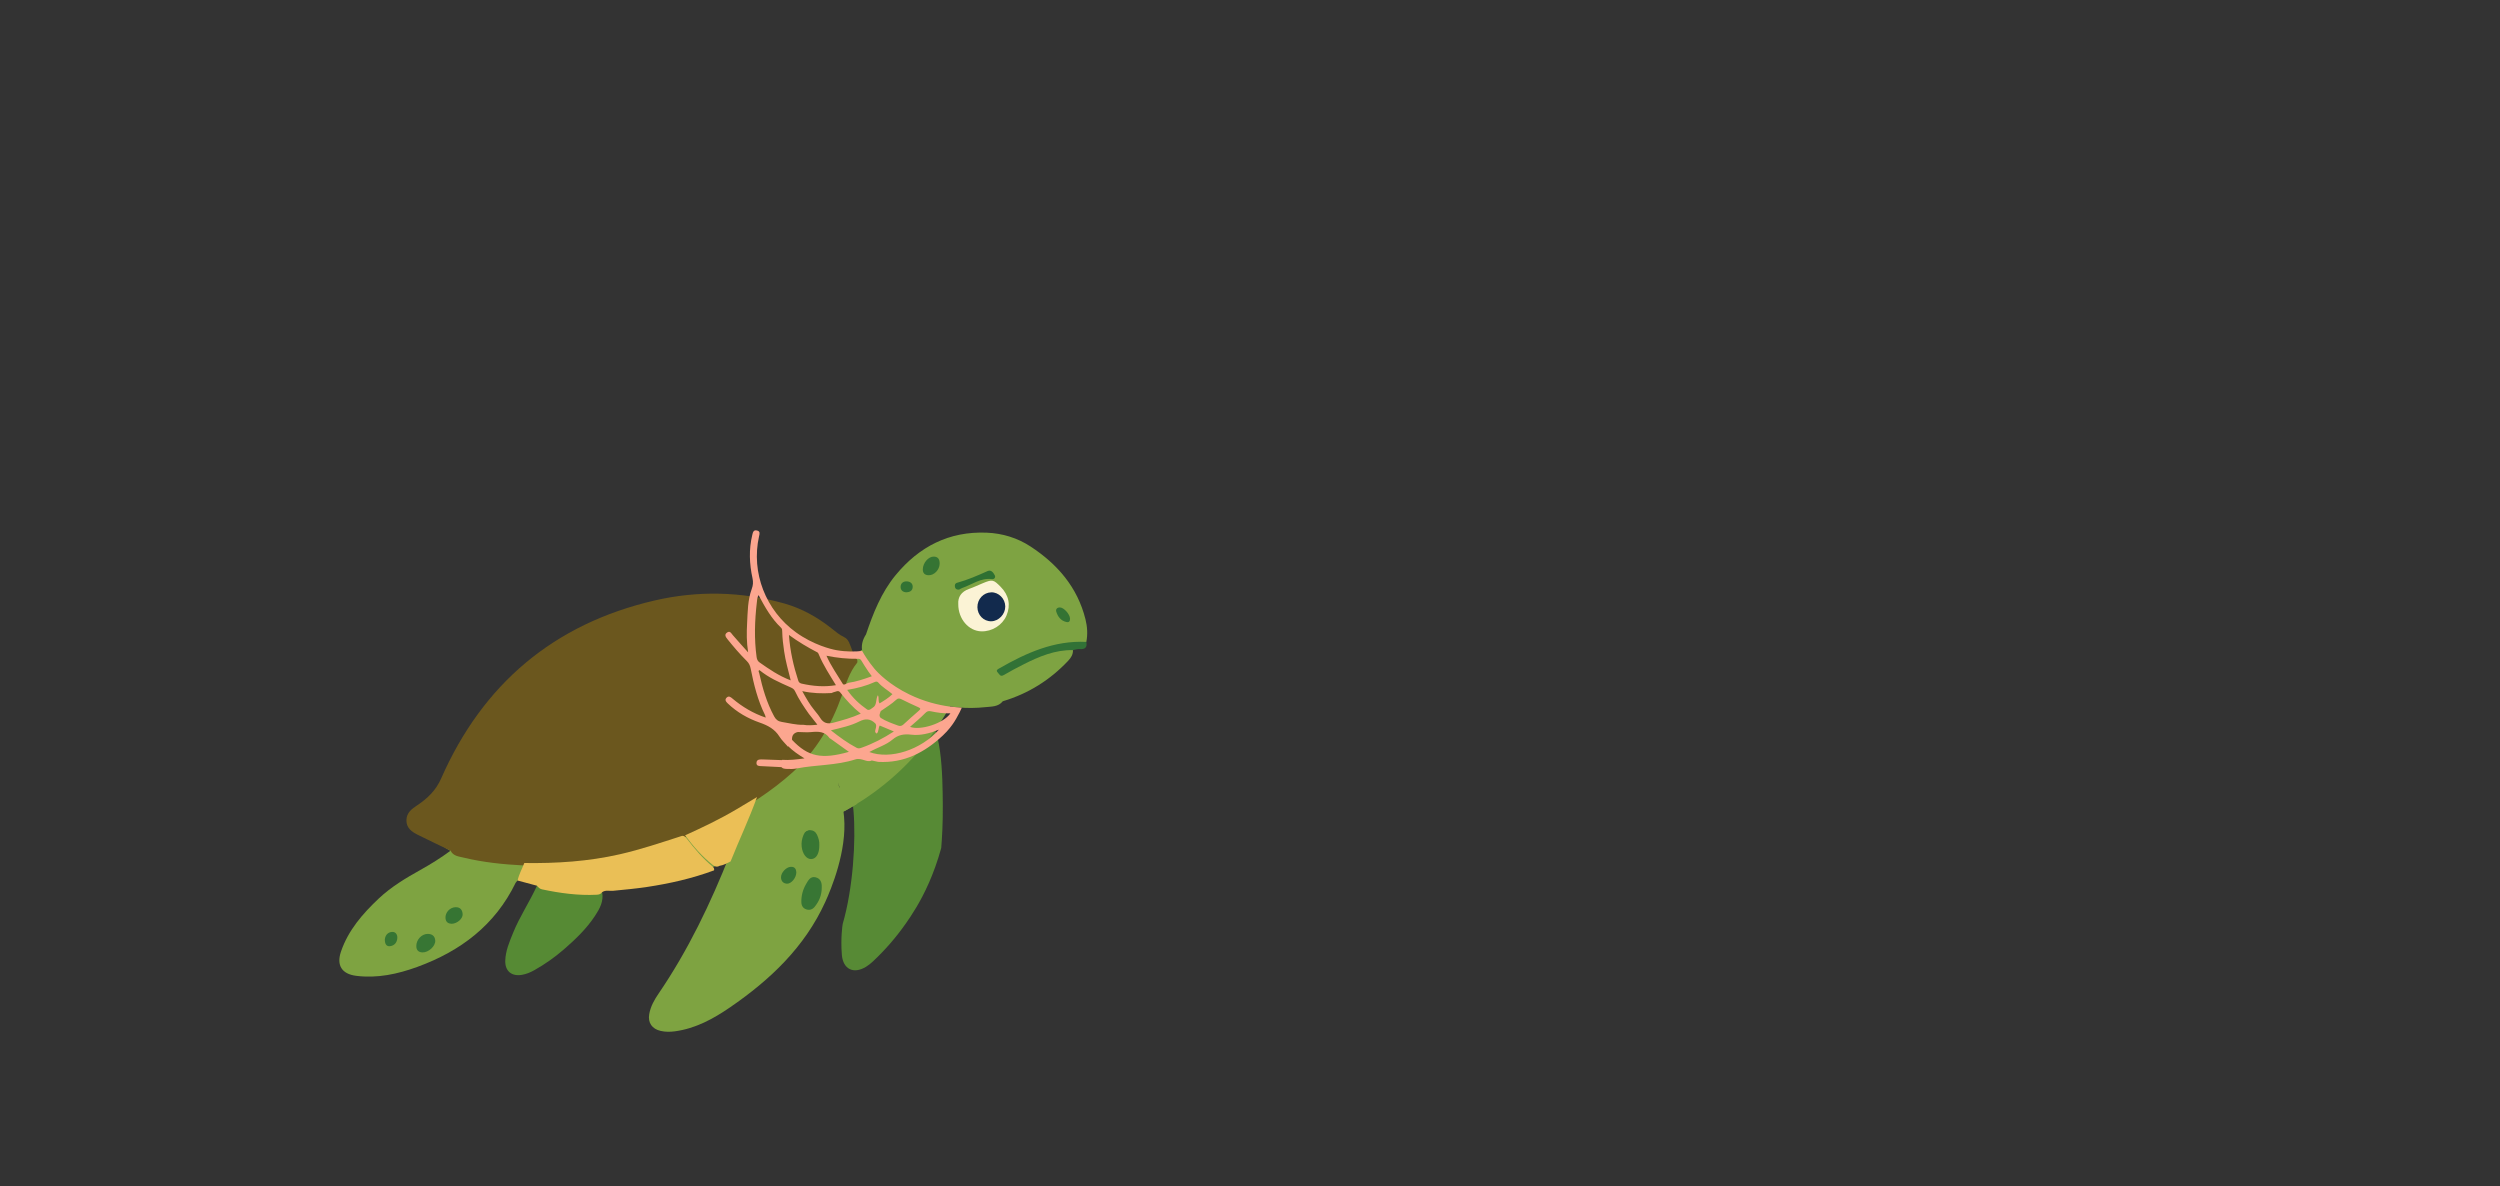 <?xml version="1.0" encoding="UTF-8"?><svg id="Layer_2" xmlns="http://www.w3.org/2000/svg" viewBox="0 0 3365.59 1596.6"><rect x="0" y="0" width="3365.59" height="1596.6" fill="#333333" stroke="none"/><g id="turtle"><path id="leg-front-left" d="M1143.41,1055.59c.51-76.39,9.5-97.1,18.97-99.01,3.78-.76,5.8,1.84,20.41,4.27,12.41,2.06,22.26,2.07,30.28,2.05,22.93-.08,23.31-3.42,28.96-1.71,26.38,8.02,26.91,83.63,27.2,123.21.17,23.72-.99,43.43-2.11,57.2-9.92,36.25-23.3,62.68-33.42,79.73-5.58,9.39-10.54,16.59-14.09,21.67-13.03,18.63-27.89,35.81-44.53,51.37-2.88,2.69-6.02,5.23-9.39,7.26-16.74,10.09-30.8,3.14-32.37-16.34-1.8-22.41.91-40.61,1.2-41.59,13.81-47.6,17.94-111.7,14.49-152.19-1.35-15.82-3.88-28.46-5.59-35.93h0Z" fill="#578a35"/><path id="leg-back-left" d="M722.89,1192.38c49.61-80.55,83.17,8.76,87.7,8.69,2.4,12.33-3.32,22.39-9.62,31.96-11.3,17.16-26.03,31.32-41.45,44.72-12.42,10.79-25.83,20.28-40.19,28.35-5.2,2.92-10.69,5.23-16.62,6.26-13.89,2.41-22.92-4.97-22.51-19.07.38-13.24,5.61-25.29,10.49-37.37,8.93-22.1,22.39-41.89,32.2-63.53h0Z" fill="#568a34"/><g id="leg-front-right"><path id="leg" d="M1066.71,1024.94c-15.1,14.25-32.23,25.87-48.45,38.67h0c-3.13,2.88-6.1,6.11-7.55,10.01-8.36,22.46-18.83,44.02-27.65,66.27-1.34,3.37-2.87,6.88-.41,10.46-25.9,65.56-56.2,128.85-96.04,187.27-5.8,8.5-10.82,17.38-12.6,27.67-2.01,11.62,3.78,19.88,15.3,22.55,6.48,1.51,12.94,1.43,19.46.54,27.78-3.8,51.55-16.81,74.19-32.35,53.92-37.02,100.28-80.95,127.96-141.6,8.09-17.72,29.43-68.72,25.39-114.74-.77-8.78-2.84-20.75-4.68-30.33l-57.22-52.09c-2.5,2.6-5.05,5.17-7.71,7.67Z" fill="#7ea341"/><path id="front-spot1" d="M1072.05,1174.16c.14,7.59-7,15.99-12.84,15.49-4.8-.42-7.6-3.35-7.78-8.42-.22-6.33,6.91-14.04,13.2-14.29,5.74-.23,7.12,3.44,7.42,7.23h0Z" fill="#367433"/><path id="front-spot3" d="M1106.27,1194.42c.11,10.94-3.68,19.02-9.45,26.26-2.9,3.63-6.96,5.06-11.4,3.54-4.44-1.52-6.5-4.92-6.61-9.79-.19-8.75,2.04-16.85,6.37-24.29,2.8-4.8,5.76-10.77,12.71-9.12,7.46,1.77,8.58,8.15,8.37,13.39h.01Z" fill="#387634"/><path id="front-spot2" d="M1102.99,1137.47c.18,11.82-4.13,18.9-11.03,19.04-6.25.13-11.6-6.83-12.71-16.66-.61-5.44.33-10.68,2.41-15.71,1.62-3.91,4.1-6.75,8.81-6.59,4.35.15,7.44,2.18,9.37,6.1,2.28,4.65,3.38,9.54,3.15,13.82h0Z" fill="#387633"/></g><g id="leg-back-right"><path id="leg2" d="M606.57,1145.23c72.67-49.56,91.76-25.48,99.26,16.59,2.06,9.78-2.14,17.18-8.97,23.57-.92,1.04-2.14,1.93-2.73,3.14-27.62,56.91-74.09,91.9-132.19,113.1-26.59,9.7-53.98,15.68-82.52,12.05-19.27-2.45-26.66-14.15-20.39-32.57,9.77-28.74,29.14-50.96,50.75-71.38,16.62-15.7,36.1-27.39,55.95-38.45,14.14-7.87,27.82-16.43,40.84-26.05h0Z" fill="#7ea341"/><path id="back-spot3" d="M608.08,1243.64c-4.09-.13-7.95-1.8-8.35-7.62-.52-7.53,5.91-14.5,13.46-14.72,6.55-.19,9.33,3.75,9.64,9.49.32,5.89-7.32,12.66-14.76,12.85h0Z" fill="#367533"/><path id="back-spot2" d="M560.47,1273.63c-.2-8.37,7.09-16.32,15.2-16.39,5.98-.05,9.88,2.9,10.28,8.95.5,7.42-8.96,16.16-17.11,15.98-5.32-.12-8.41-2.93-8.37-8.54h0Z" fill="#377634"/><path id="back-spot1" d="M518.07,1264.6c.48-4.75,3.36-9.45,9.44-10.02,5.01-.47,7.72,3.48,7.38,8.42-.42,6.09-4.17,10.25-10.08,10.81-4.75.45-6.81-3.3-6.74-9.21h0Z" fill="#367533"/></g><path d="M1131.64,1069.36l.7.64c-2.19-9.88-3.78-16.72-3.98-16.67,0,0,1.53,6.94,3.28,16.03Z" fill="none"/><path d="M1137.07,1091.75c3.79-2.07,7.72-4.31,11.77-6.72l-16.51-15.03c1.4,6.34,3.05,13.92,4.73,21.75Z" fill="#7ea341"/><path d="M1219.1,922.25c-18.47-8.37-27.3-15.09-32.02-19.02-12.55-10.45-20.55-21.62-25.37-29.56-4.45,3.2-10.95,8.51-17.09,16.43-12.33,15.91-14.57,32.44-16.85,38.91-11.73,33.32-29,62.98-53.35,88.26l57.22,52.09c-1.74-9.09-3.28-16.03-3.28-16.03.2-.05,1.79,6.79,3.98,16.67l16.51,15.03c17.88-10.65,38.09-24.78,58.52-43.44,38.88-35.51,62.62-72.92,76.61-99.67-28.49-4.87-50.28-13.06-64.87-19.67Z" fill="#7ea341"/><path d="M1027.14,967.8c-23.84-20.78-44.86-39.26-67.17-70.12-23.97-33.16-35.71-62.85-41.83-83.03-13.93,1.33-34.78,4.48-56.75,12.96-44.13,17.04-62.88,46-73.81,55.84-19.02,17.13-39.35,32.79-61.09,46.88-.4,3.61-1.94,7.11-4.5,9.69-.87.88-1.73,1.78-2.59,2.67-.15,2.18-.74,4.42-1.87,6.63-10.17,19.92-27.01,34.89-44.04,48.93-1.72,2.29-3.43,4.6-5.13,6.91-13.03,17.68-26.74,38.79-45.51,51.48-162.12,43.96,54.76,128.37,82.73,124.81,0,0,1.38.57,2.03.94,1.04.59,2.06,1.22,3.07,1.86,11.77,3.03,23.05,7.7,34.9,10.46,3.55.83,6.35,2.9,8.32,5.6,43.62-1.53,94.12-6.69,149.29-18.77,107.33-23.5,191.83-64.32,250.79-99.43-54.59-50.71-97.49-88.74-126.84-114.31Z" fill="#7ea341"/><path d="M606.57,1145.23c-14.52-7.01-29.09-13.93-43.54-21.08-8.38-4.15-16.11-9.26-15.88-20.07.22-9.91,6.9-14.9,14.68-20.08,13.64-9.09,24.98-19.88,32.1-36.07,55.92-127.15,151.67-208.02,287.07-239.47,58.11-13.5,117.2-12.35,175.19,4.07,23.18,6.56,43.95,18.22,62.82,33.12,5.57,4.39,10.83,8.98,17.38,12.06,6.49,3.05,7.71,10.15,10.2,16.04,1.75,4.13,2.25,8.81,5.59,12.21,2.18,1.56,2.38,3.73,1.87,6.1-10.73,12.97-15.28,28.96-20.72,44.33-13.87,39.17-34.28,74.01-65.13,102.26-14.87,13.62-30.96,25.71-47.74,36.89-10.73,6.74-21.18,13.88-32.3,20.04-21.25,11.78-42.45,23.58-65.66,31.2-2.29.39-4.04,1.94-6.11,2.83-35.78,12.03-71.57,24.01-109.1,29.46-33.72,4.89-67.58,7.82-101.71,6.07-27.55-1.38-54.96-4.14-81.81-10.65-6.27-1.52-13.71-2.06-17.18-9.28l-.02.02Z" fill="#6b571e"/><path d="M1165.81,854.14c9.63-28.54,20.58-56.47,40.04-80.04,31.68-38.36,71.92-59.01,122.33-57,21.28.85,41.47,6.98,59.33,18.71,36.22,23.79,63.13,54.94,73.83,97.99,2.47,9.93,3.11,20.15,1.13,30.35-5.42,4.89-12.51,3.56-18.68,4.04-27.09,2.12-51.96,10.67-75.55,23.62-6.53,3.58-13.89,5.82-20.49,12.15,5,.2,7.71-1.97,10.54-3.45,21.59-11.27,42.97-23.13,67.34-27.37,6.21-1.08,13.23-4.29,18.86,2.07.16,5.75-2.49,10.12-6.34,14.22-24.52,26.08-53.83,44.38-88.14,54.63-6.04,7.68-15.33,7.05-23.36,7.92-50.49,5.48-95.59-9.77-137-37.57-8.48-5.69-15.68-13.21-21.6-21.53-8.71-12.23-11.01-25.29-2.25-38.75h.01Z" fill="#7ea342"/><path d="M696.86,1185.39c1.67-8.36,6.02-15.7,8.97-23.57,43.29.63,86.26-2.1,128.6-11.77,27.97-6.39,55.13-15.55,82.39-24.34,3.79-1.5,6.04,1.12,7.87,3.48,10.4,13.49,21.33,26.45,34.56,37.32,1.51,1.24,2.75,2.94,1.98,5.21-29.22,10.84-59.45,17.7-90.18,22.33-15.08,2.27-30.31,3.65-45.5,5.14-5.01.49-10.29-1.36-14.96,1.88-1.73,2.65-4.37,3.31-7.3,3.45-24.93,1.24-49.41-2.09-73.7-7.27-2.89-.62-4.94-2.59-6.69-4.87-8.68-2.33-17.35-4.66-26.03-6.99h0Z" fill="#eabf56"/><path d="M1019.13,1072.99c-10.53,29.46-24.01,57.71-35.6,86.74-4.82,2.24-9.39,5.13-14.81,5.85-3.1,1.92-6.14,1.21-8.7-.8-14.64-11.46-26.66-25.41-37.73-40.23,23.62-10.72,47.03-21.84,69.35-35.12,9.17-5.46,18.32-10.96,27.48-16.44h.01Z" fill="#ebbf56"/><path d="M1444.5,875.22c-24.06-.49-45.42,8.5-66.3,19.04-9.11,4.6-18.14,9.39-26.95,14.54-4.79,2.8-5.89-1.27-8.01-3.43-3.05-3.11-.03-4.41,2.1-5.63,36.31-20.83,73.82-37.74,117.13-35.59,1.36,7.27-1.51,10.28-8.98,9.65-2.94-.25-5.99.9-8.99,1.42h0Z" fill="#317236"/><path d="M1290.07,813.27c-.67-9.34,3.9-16.73,14.53-20.46,6.38-2.24,12.5-5.21,18.77-7.78,12.67-5.19,14.02-4.89,23.71,4.91,11.12,11.24,13.86,24.76,7.86,38.79-5.53,12.94-19.36,21.61-33.87,21.22-16.89-.45-31.1-16.51-31.01-36.68h.01Z" fill="#fbf3d5"/><path d="M1291.14,793.8c-3.05.12-4.71-.84-5.39-2.96-.89-2.79-.12-5.51,2.7-6.28,14.25-3.86,27.65-9.76,41.08-15.77,4.89-2.19,7.97,2.29,9.79,5.96,1.16,2.35-.58,5.34-3.92,4.89-15.06-2.01-26.68,7.29-39.74,11.81-1.81.63-3.44,1.78-4.52,2.34h0Z" fill="#2e7032"/><path d="M1264.99,759.04c-.16,8.1-7.54,15.76-15.09,15.36-4.93-.26-7.69-2.71-7.58-8.13.16-8.36,7.45-17.1,14.76-16.96,6.28.12,8.02,4.26,7.91,9.73h0Z" fill="#357433"/><path d="M1219.99,797.37c-4.75-.18-7.65-3.06-7.58-7.4.08-4.97,3.89-7.62,8.64-7.3,4.18.28,7.82,2.62,7.65,7.47-.18,5.24-3.87,7.09-8.71,7.23h0Z" fill="#327333"/><path id="turtle-eyes" d="M1315.83,817.45c-.11-10.94,8.11-19.75,18.67-20.03,9.95-.26,18.71,8.54,18.82,18.9.11,10.51-8.73,19.9-18.89,20.07-10.18.17-18.49-8.3-18.6-18.94Z" fill="#122a4d"/><path d="M1440.5,832.73c.05,3.35-.95,5.55-4.96,4.64-7.48-1.7-11.39-7.19-13.53-13.81-1.13-3.51,1.31-6.04,5.21-5.79,5.32.33,13.21,9.43,13.28,14.97h0Z" fill="#337333"/><g id="around-neck"><path d="M1079.18,920.32c-2.24-.51-3.75-1.55-4.54-3.98-6.4-19.68-11-39.71-12.56-61.53,12.64,9.2,25.25,16.73,38.33,23.47.96.5,1.55,1.98,2.03,3.13,5.98,14.32,14.51,27.21,22.9,41.02-16.04,2.66-31.14,1.27-46.16-2.12h0Z" fill="none"/><path d="M1051.46,845.05c1.65,1.57,1.57,3.36,1.61,5.32.18,8.84,1.28,17.59,2.54,26.34,1.89,13.14,5.56,25.89,8.89,39.22-15.83-5.97-29.03-15.05-42.13-24.27-2.34-1.65-3.37-4.04-3.8-7.1-3.41-24.55-2.52-49.05.31-73.55.36-3.14.39-6.46,2.29-9.88,8.68,16.27,17.31,31.61,30.28,43.92h.01Z" fill="none"/><path d="M1277.86,951.12c-14.75-2.08-33.56-6.52-53.48-16.15-27.2-13.14-42.54-29.21-46.84-34.32-.43-.51-.9-1.08-.9-1.08-7.79-9.44-12.81-17.53-15.96-23.23-8.39.92-20.49,1.39-34.65-1.08-7.34-1.28-31.27-7.2-54.51-24-40.61-29.37-60.58-80.33-49.67-129.24.72-3.24,1.97-6.66-2.65-7.83-4.96-1.26-5.64,2.56-6.47,6-4.69,19.47-3.92,38.94.33,58.35,1.09,4.97.81,9.3-1.02,14.26-5.51,14.98-5.46,30.93-6.28,46.64-.64,12.25-.84,24.54,1.42,38.82-7.8-8.73-14.4-15.92-20.73-23.33-2.12-2.48-3.58-6.07-7.54-3.48-4.3,2.81-1.78,6.31.28,8.87,8.25,10.27,16.8,20.32,26.18,29.59,2.88,2.84,4.4,6,5.19,10.03,4.24,21.55,9.5,42.82,19.33,62.66.46.93.57,2.04.94,3.45-16.87-5.71-31.54-14.46-44.77-25.64-2.58-2.18-4.96-3.99-7.79-1.3-3.01,2.86-1.02,5.47,1.31,7.72,12.46,12,27.28,20.44,43.38,26.03,10.94,3.8,20.05,8.71,26.35,18.75,3.06,4.88,7.46,8.93,11.26,13.35.02.12.04.24.06.35.13-.25.25-.5.38-.75,6.38,6.23,13.64,11.34,22.03,16.39-10.66,1.44-20.34,2.66-30.14,1.95-.2.13-.4.24-.6.39-8.16-.3-16.32-.62-24.48-.89-1.71-.06-3.44-.1-5.13.07-2.73.27-4.3,1.79-4.31,4.64-.02,3.58,2.43,4.06,5.22,4.2,9.44.46,18.87.94,28.31,1.42,1.93,2.15,4.56,2.2,7.14,2.38,4.53.33,9.12.24,13.53-.61,26.18-5.04,53.3-3.93,78.97-12.19,4.16-1.34,8.07-.15,12,1.07,3.3,1.03,6.6,2.1,10.01.39,2.92.63,5.83,1.26,8.75,1.89,34.68,1.93,62.65-12.62,87.09-35.62,7.47-7.02,12.36-13.77,15.25-18.27.62-.96,1.61-2.57,2.71-4.46,3.43-5.88,5.86-10.95,7.46-14.57M1102.45,881.41c5.98,14.32,14.51,27.21,22.9,41.02-16.04,2.66-31.14,1.27-46.16-2.12-2.24-.51-3.75-1.55-4.54-3.98-6.4-19.68-11-39.71-12.56-61.53,12.64,9.2,25.25,16.73,38.33,23.47.96.5,1.55,1.98,2.03,3.13h0ZM1119.36,933.01c.92-.41,1.86-.8,2.85-1.13,2.97-.41,6.16-3.23,8.85.2,8.11,10.35,16.87,20.06,27.74,28.68-12.32,5.58-24.52,8.79-36.73,12.12-7.9,2.16-13.57.66-17.91-6.48-2.25-3.7-5.2-6.99-7.87-10.43-6.24-7.54-11-16.01-16.29-25.56,13.76,3.06,26.58,3.29,39.35,2.6h.01ZM1173.68,910.39c-10.6,3.87-20.91,7.35-31.72,8.87-.97.46-1.95.92-2.94,1.36-1.56.76-3.35,1.83-4.56-.17-7.4-12.25-15.81-23.94-21.87-37.7,14.4,2.95,28.25,4.35,42.25,4.13,2-.03,3.49.14,4.72,2.34,2.72,4.87,5.97,9.43,9.01,14.12,0,.03,0,.05-.01.07,1.63,2.23,3.28,4.48,5.12,6.98ZM1184.11,946.92c-2.43-3.17-.3-7.37-2.25-11.02-3.03,5.03-1.24,11.17-5.11,15.45-3,1.86-6.3,5.98-9.51,3.75-10.12-7.04-19.18-15.42-26.72-26.34,13.39-2.19,25.61-5.41,37.21-10.65,1.78-.8,3.34-.73,4.66.78,5.39,6.19,12.59,10.2,19.06,15.62-5.28,5.1-11.3,8.77-17.33,12.42h-.01ZM1236.95,956.82c-7,6.09-13.94,12.25-20.76,18.53-2.21,2.03-4.47,2.43-7.1,1.46-8.08-2.96-16.25-5.74-23.56-10.45-2.92-3.11-.75-6.1.2-9.11,7.01-5,14.52-9.34,20.83-15.26,2.33-2.19,4.33-1.95,6.94-.66,7.52,3.72,15.08,7.4,22.78,10.74,3.49,1.51,3.13,2.61.66,4.75h.01ZM1225.1,978.54c6.98-6.24,14.04-11.95,20.32-18.43,2.54-2.62,4.55-3.24,7.77-2.55,8.42,1.79,16.91,3.1,26.32,2.73-9.37,13.79-40.69,23.45-54.42,18.25h.01ZM1170.3,1012.41c10.88-6.09,22.43-9.33,31.3-16.83,7.6-6.43,15.43-7.71,24.96-6.56,12.47,1.51,24.61-1.58,37.45-6.76-24.27,27.37-65.6,40.63-93.7,30.14h-.01ZM1153.32,1006.78c-12.22-6.4-23.22-14.51-34.77-23.59,13.61-3.37,26.57-6,38.21-11.92,8.19-4.17,14.78-3.81,21.31,2.32,2.17,2.21,1.47,4.68.84,7.27-.57,2.33-1.9,5.03,1.46,6.7,3.05-3.1,1.75-7.6,3.96-10.81,6.06,2.55,12.12,5.1,19.02,8-14.22,9.21-28.23,16.49-43.26,21.79-2.26.8-4.32,1.52-6.77.24h0ZM1074.16,985.45c6.02.08,12.1.7,18.05.1,9.51-.96,18.34-.92,24.47,8.03.33.49,1.1.67,1.62,1.04,8.1,5.79,16.19,11.58,24.55,17.57-36.97,10.37-54.92,6.62-76.58-16.17-.39-5.77,2.14-9.37,7.88-10.57h0ZM1022.38,902.11c6.18,5.02,12.9,9.29,19.93,12.96,7.04,3.68,14.36,6.85,21.62,10.11,2.6,1.17,4.93,2.28,6.25,5.14,5.19,11.17,12.1,21.31,19.18,31.34v.05s.04-.05.06-.08c3.53,4.49,7.06,8.99,10.98,13.98-6.81.78-12.94,1.15-19.09.13h0s-.04.02-.06.03c-9.8.21-19.21-2.38-28.79-3.88-4.92-.77-7.85-3.05-10.26-7.47-10.01-18.36-15.7-38.14-20.16-58.37-.28-1.26-1.81-2.78.34-3.94h0ZM1021.18,801.13c8.68,16.27,17.31,31.61,30.28,43.92,1.65,1.57,1.57,3.36,1.61,5.32.18,8.84,1.28,17.59,2.54,26.34,1.89,13.14,5.56,25.89,8.89,39.22-15.83-5.97-29.03-15.05-42.13-24.27-2.34-1.65-3.37-4.04-3.8-7.1-3.41-24.55-2.52-49.05.31-73.55.36-3.14.39-6.46,2.29-9.88h.01Z" fill="#fca68f"/></g></g></svg>